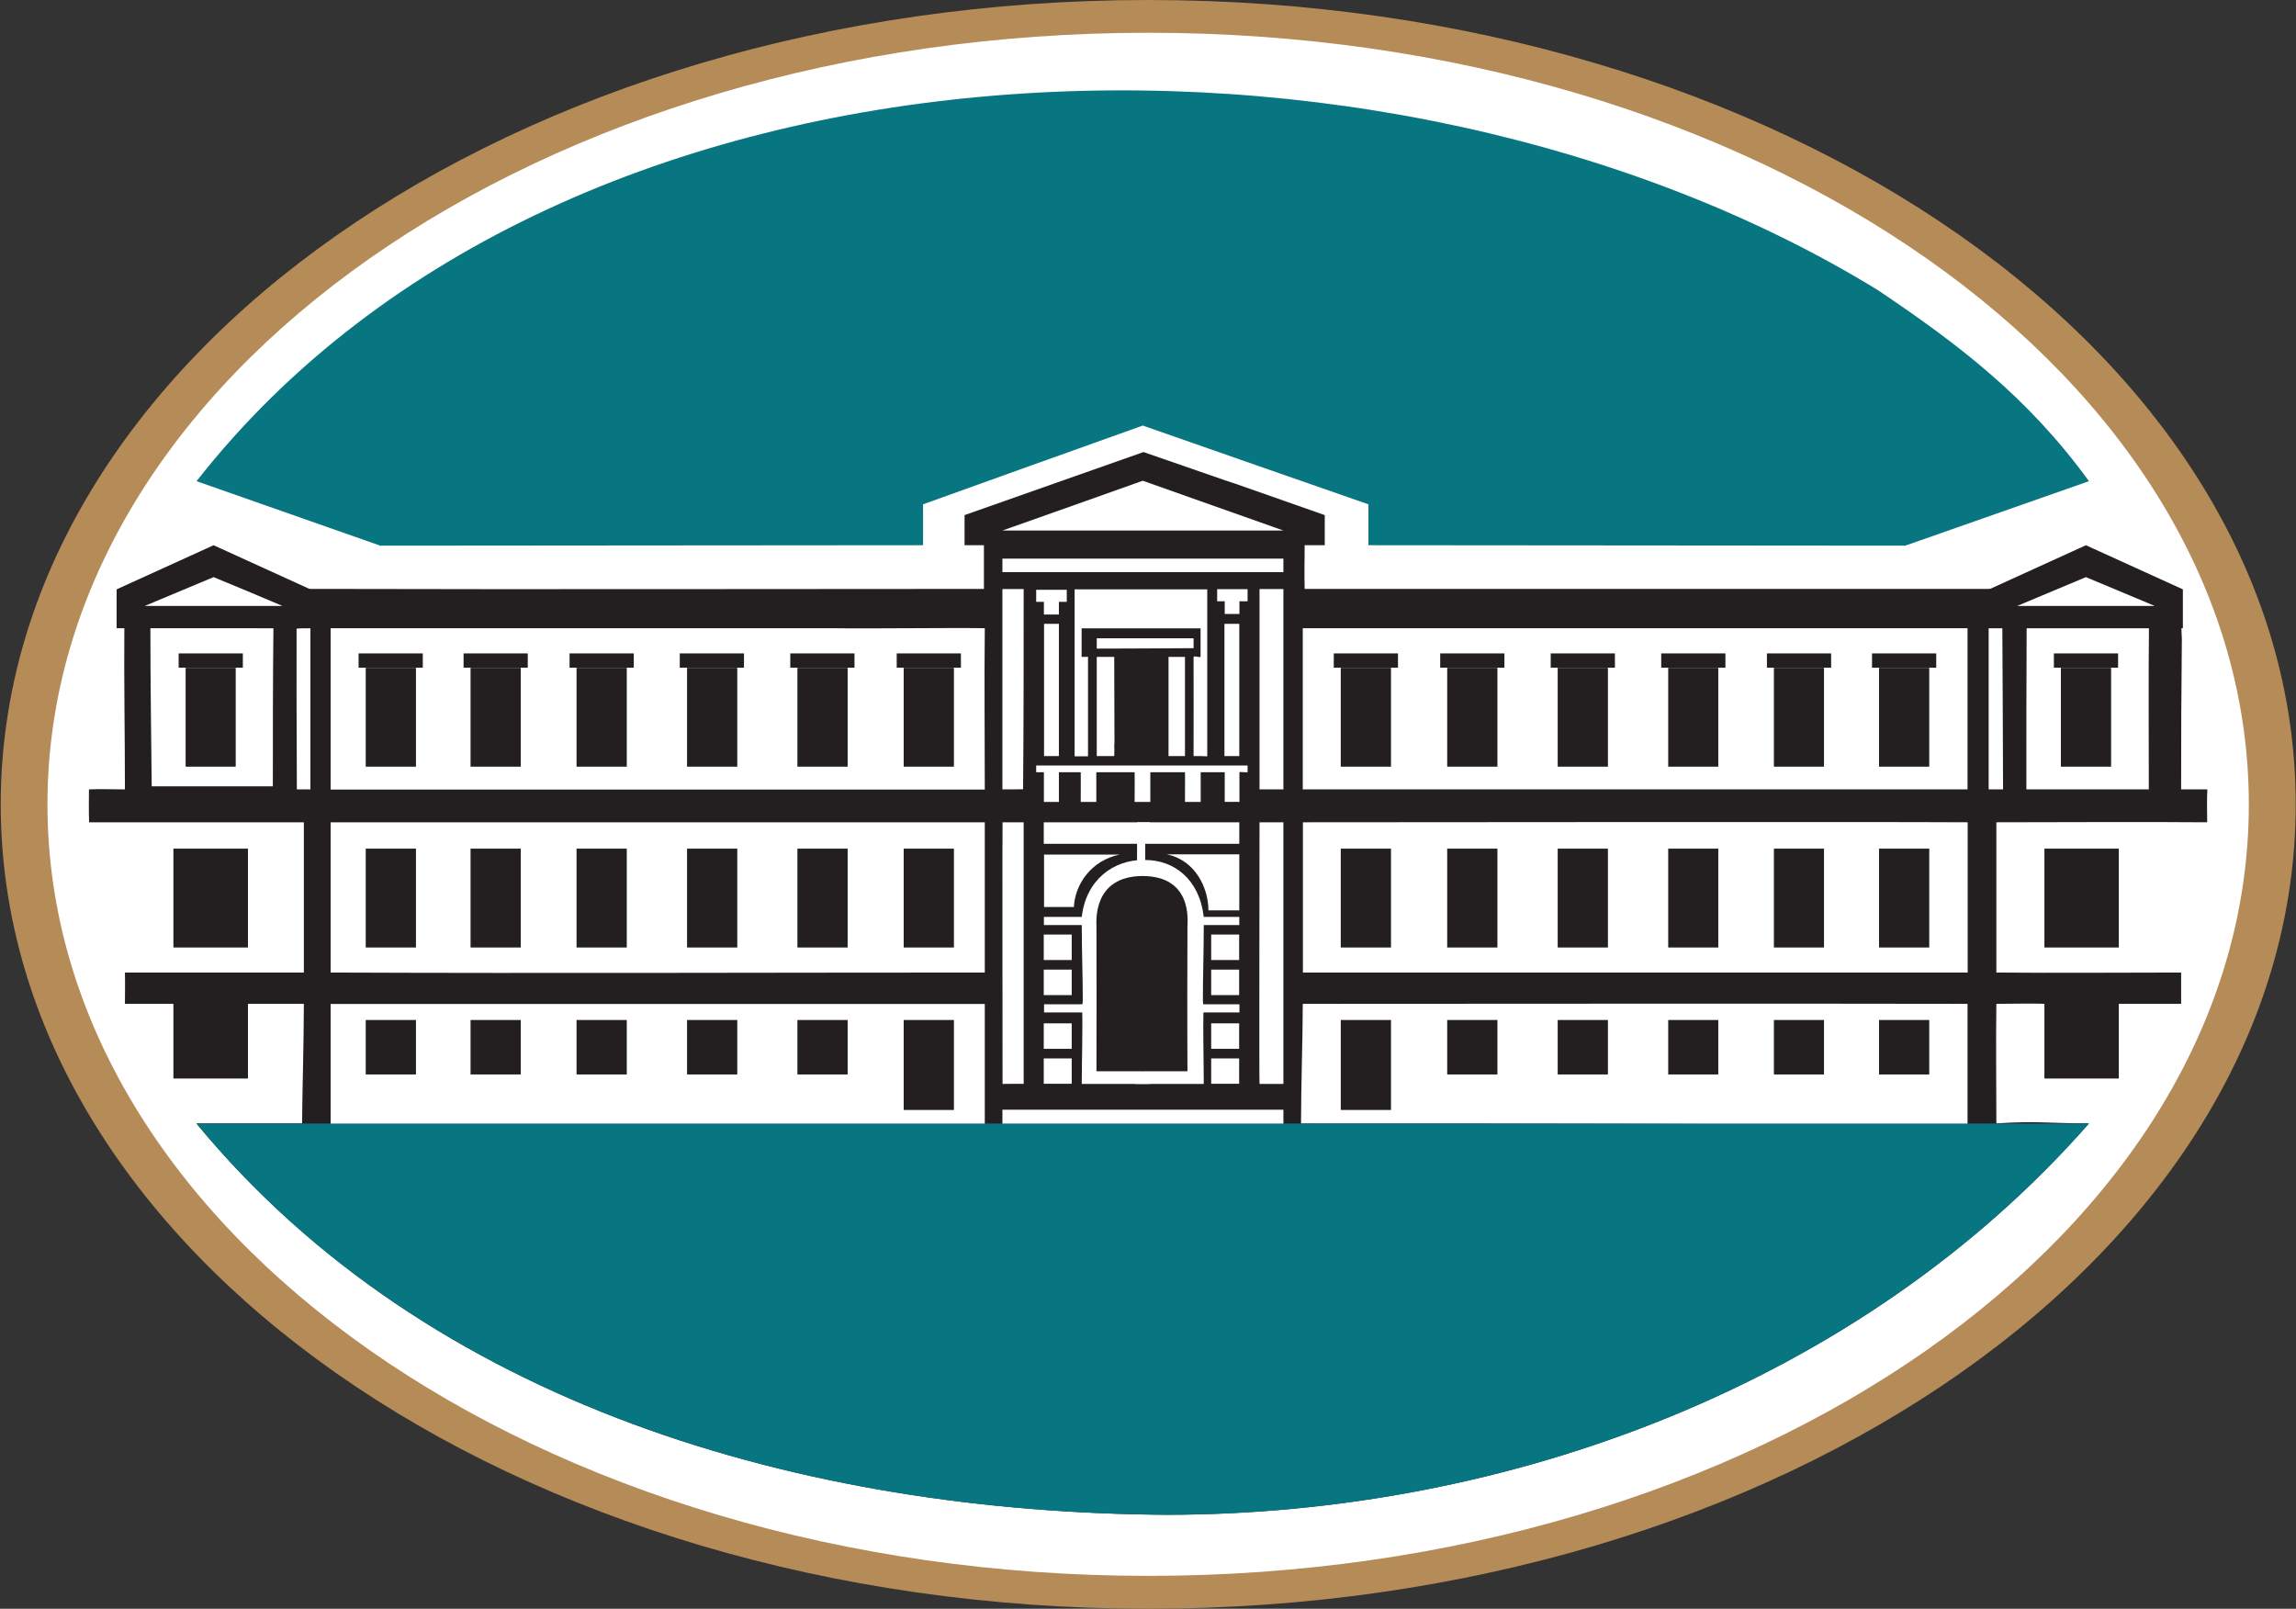 <?xml version="1.0" ?>
<svg xmlns="http://www.w3.org/2000/svg" version="1.2" viewBox="0 0 1577 1105">
	
	
	<rect x="0" y="0" width="1577" height="1105" fill="#333333" stroke="none"/>
	
	
	<title>logo-black (1)-svg</title>
	
	
	<style>
		.s0 { fill: #b58b58 } 
		.s1 { fill: #ffffff } 
		.s2 { fill: #231f20 } 
		.s3 { fill: #087681 } 
	</style>
	
	
	<path id="Layer" fill-rule="evenodd" class="s0" d="m788.6 1105c-435.8 0-788.1-247-788.1-552.5 0-305.5 352.3-552.5 788.1-552.5 435.9 0 788.2 247 788.2 552.5 0 305.5-352.3 552.5-788.2 552.5z"/>
	
	
	<path id="Layer" fill-rule="evenodd" class="s1" d="m788.6 1082.4c-418.1 0-756-236.9-756-529.9 0-293.1 337.9-530 756-530 418.1 0 756 236.9 756 530 0 293-337.9 529.9-756 529.9z"/>
	
	
	<path id="Layer" fill-rule="evenodd" class="s2" d="m801 1040.4c-248.3-1.6-506.1-74.8-666.1-268.8 26.7 0 45.5 0 72.6 0 0-16 1.2-56 1.2-82.1-12.3 0-25.1 0-36.9 0-30.4 0-48.8 0-64.5 0-12.1 0-16.8 0-21.5 0 0-9.2 0.2-12.4 0-21.5 42.7 0 80.2 0 122.9 0 0-22.3 0-27.8 0-103.2-37.1 0-47.8 0-147.5 0-0.3-8.3-0.1-14.8-0.1-22.6 6.9-0.4 17.3 0 24.7 0 0-36.4-0.7-74.8-0.4-110.7 15.8 0 40-21 63.9-27 30.9 0 59.2 0 73.4 0 151.4 0.4 301.4 0 453.1 0 0-11.5 0-20.8 0-30-7.3 0-5.2 0-13.3 0 0-8.7 0-13.5 0-20.7 122.9-43.3 0 0 122.9-43.3 124.5 43.3 0.1-0.5 124.5 43.3 0 7.6 0 12.9 0 20.7-7.3 0 0 0-13.8 0 0 9.2-0.3 19.7 0 30 154.1 0 301 0 460.5 0 14.3 0 133.9 0 141.2 0 0 21.3 0 14.3 0.8 34.6-0.4 35.9-0.5 67.2-0.5 103.1 4.2 0-0.7 0 18 0-0.4 7.8-0.1 14.8-0.1 22.6-49.2-0.4-96.2 0-144.8 0 0 33.8 0 69.4 0 103.2 41.8 0.4 84.7 0 126.9 0v21.5c-8.4 0-21.4 0-28.7 0-40.8 0-42.9 0-63.5 0-12.6-0.4-22.6 0-34.7 0-0.4 26.8 0 54.8 0 82.1 29.8-1.8 33.8 0 63.6 0-157.4 179.3-399.7 268.8-633.8 268.8z"/>
	
	
	<path id="Layer" fill-rule="evenodd" class="s1" d="m893.6 771.7c0-26.1 1.2-59.1 1.2-82.2 152.2 0 305.3-0.3 456.6 0 0 28.3 0 56.7 0 84-158-1.8-292.7-1.8-457.8-1.8z"/>
	
	
	<path id="Layer" fill-rule="evenodd" class="s1" d="m688.5 773.5c0-6.5 0-5.2 0-11.3 62.1 0 127 0 193 0 0 4.3 0 5.3 0 11.3-64.3 0-128.7 0.5-193 0z"/>
	
	
	<path id="Layer" fill-rule="evenodd" class="s1" d="m227.1 773.5c0-27.3 0-57 0-83.9 146 0 296.8 0 449.3 0 0 27.6 0 54.9 0 83.9-149.1 0-299.6 0-449.3 0z"/>
	
	
	<path id="Layer" fill-rule="evenodd" class="s1" d="m865.1 744.5c-0.3 0 0-143 0-179.7h16.4c0 60.2 0 118.7 0 179.7-3.5 0-13.4 0-16.4 0z"/>
	
	
	<path id="Layer" fill-rule="evenodd" class="s1" d="m688.6 564.8c4.6 0 14.5 0 14.5 0 0 60.2 0 124.7 0 179.7-3.2-0.2-6.9 0-14.5 0 0-41.9-0.2-169.6 0-179.7z"/>
	
	
	<path id="Layer" fill-rule="evenodd" class="s1" d="m743 744.5c0-14.9 0.7-37.8 0.3-50.8-0.3-4.2-0.3 1.2 0.4-6.1 0-18.1-0.7-34.1-0.7-52.2-11.2 0-22.1 0-26 0 0-1.8 0-2.2 0-5.6 0 0 13.4 0 26 0 3-26 22.3-39.1 41.9-39.1 0-6.6 0-5.4 0-11.1-17.9 0-56.4 0-68 0 0-5.1 0-9.6 0-14.8 43.7 0 30.4 0 73.1 0 0 7.9-5.1 10.2-5.1 14.8-20.7 0 20.3 0 0 0 0 4.1 0 7 0 11.1 0 43 5.1 113.7 5.1 153.8-28.8 0-17.4 0-47 0z"/>
	
	
	<path id="Layer" fill-rule="evenodd" class="s1" d="m779.9 744.5c0-55 1.1-110 1.1-164.9 1.2-5.3 0 5.7 0-14.8 42.7 0 26.5 0 70.2 0 0 5.2 0 9.7 0 14.8-11.6 0-46.6 0-64.6 0 0 5.7 0 4.5 0 11.1 19.7 0 37.2 13.1 40.2 39.1 12.7 0 24.4 0 24.4 0 0 3.4 0 3.8 0 5.6-3.9 0-13.2 0-24.4 0 0 18.1-0.6 34.1-0.6 52.2 0.6 7.3 0.6 1.9 0.4 6.1-0.4 13 0.2 35.9 0.2 50.8-29.5 0-18 0-46.9 0z"/>
	
	
	<path id="Layer" fill-rule="evenodd" class="s2" d="m753.1 735.8c-0.1-7 0.2-20.1 0-99.4 0-3.6-2.7-34.7 32-34.7 1 58.7 0 103 0 134.1-22.9 0-6.1 0-32 0z"/>
	
	
	<path id="Layer" fill-rule="evenodd" class="s2" d="m784.6 735.8c0-31.1-1.1-75.4 0-134.1 34.7 0 31 31.1 31 34.7-0.3 79.3 0.1 92.4 0 99.4-25.9 0-8.1 0-31 0z"/>
	
	
	<path id="Layer" fill-rule="evenodd" class="s1" d="m1292.1 668c-130.1 0-264 0-397.2 0 0-22.5 0-82 0-103.2 33.4 0 398.4-0.4 456.6 0 0 34.2 0 69.2 0 103.2-19.5 0-39.4 0-59.4 0z"/>
	
	
	<path id="Layer" fill-rule="evenodd" class="s1" d="m227.1 668c0-30.3 0-81.7 0-103.2 254.9 0 117.1 0 449.3 0 0 39.9 0 66.7 0 103.2-149.9 0-299.4 0.6-449.3 0z"/>
	
	
	<path id="Layer" fill-rule="evenodd" class="s1" d="m717.1 623c0-15.6 0-18.2 0-36 21.2 0 32.4 0 51.9 0-19.4 3.9-30.7 20.4-31.4 36-3.9 0-14.3 0-20.5 0z"/>
	
	
	<path id="Layer" fill-rule="evenodd" class="s1" d="m830 625.3c0-15.5-9.1-34.6-28.7-38.5 19.4 0 28.7 0 49.9 0 0 17.9 0 23 0 38.5-6.4 0-17.3 0-21.2 0z"/>
	
	
	<path id="Layer" fill-rule="evenodd" class="s1" d="m813.9 550.8c0.1-15.5 0-9.3 0-21.2 2.9 0 3.9 0 10.8 0 0 6.6 0 14.6 0 21.2-9.2 0-1.5 0-10.8 0z"/>
	
	
	<path id="Layer" fill-rule="evenodd" class="s1" d="m779.3 550.8c0.2-15.7 0-9.3 0-21.4 3 0 3.9 0 10.8 0 0 6.6 0 14.8 0 21.4-9.1 0-1.4 0-10.8 0z"/>
	
	
	<path id="Layer" fill-rule="evenodd" class="s1" d="m742.3 550.8c0.1-15.4 0-9.2 0-21 2.9 0 3.9 0 10.7 0 0 6.5 0 14.5 0 21-9.1 0-1.4 0-10.7 0z"/>
	
	
	<path id="Layer" fill-rule="evenodd" class="s1" d="m841.2 550.8c0-8.5 0-13.2 0-20.4-52.9 0-70.3 0-113.9 0 0 11.9 0 11.9 0 20.4-3 0-7.7 0-10.3 0 0-8.5 0-8.5 0-20.4h-5.3c0-1.3 0-4.6 0-4.6 46.3 0 98.1 0 145.2 0 0 0.4 0 4.6 0 4.6-1.3 0.3-4.7-0.4-5.6 0 0 6.4 0 13.4 0 20.4-10.1-0.1-4.5 0-10.1 0z"/>
	
	
	<path id="Layer" fill-rule="evenodd" class="s1" d="m1391.8 542.2c0-36.4 0-74.8 0.2-110.7 27.9 0 56 0 84 0-0.4 35.9-0.1 74.3-0.1 110.7-28.1 0-56.1 0-84.1 0z"/>
	
	
	<path id="Layer" fill-rule="evenodd" class="s1" d="m1241.7 542.2c-114.2 0-231.2 0-346.9 0 0-35.8 0-75.2 0-110.7 263.2 0 397.1 0 456.6 0 0 6.3 0 43.9 0 110.7-36.2 0-73.4 0-109.7 0z"/>
	
	
	<path id="Layer" fill-rule="evenodd" class="s1" d="m1365.9 542.2c0-36.4 0-74.8 0-110.7 5.1 0 5.1 0 9.4 0 0.5 110.7 0.1 0 0.5 110.7-3.9 0-6 0-9.9 0z"/>
	
	
	<path id="Layer" fill-rule="evenodd" class="s1" d="m874.7 542.2c-1.3 0-8.9 0-9.6 0 0-42.3 0-77.5 0-137.6 0 0 9.6 0 16.4 0 0 43.2 0 86.5 0 137.6-3 0-3.8 0-6.8 0z"/>
	
	
	<path id="Layer" fill-rule="evenodd" class="s1" d="m227.1 542.3c0-44.3 0-71.4 0-110.8 182.4 0 164.6 0 345.7 0 24.2 0.4 79-0.4 103.6 0-0.4 35.9 0 74.4 0 110.8q-224.7 0-449.3 0z"/>
	
	
	<path id="Layer" fill-rule="evenodd" class="s1" d="m688.5 542.2c0-33.9 0-110.7 0-137.6 4.7 0 7.3 0 14.6 0 0 43.2 0 94.2-0.4 137.5-3.9 0.1-10.3 0.1-14.2 0.1z"/>
	
	
	<path id="Layer" fill-rule="evenodd" class="s1" d="m104.2 540.1c-0.4-36.4-0.9-72.7-0.9-108.7 33.8 0.1 65.9 0.1 84.5 0.1-0.4 36.4-0.4 71.8-0.4 108.6-28.1 0-55.6 0-83.2 0z"/>
	
	
	<path id="Layer" fill-rule="evenodd" class="s1" d="m203.9 542.2c-0.3-54.1-0.2-80.1-0.2-110.4 3.9-0.4 5.6-0.3 9.5-0.3 0 49.7 0 65.3 0 110.7-3.4 0-6 0-9.3 0z"/>
	
	
	<path id="Layer" fill-rule="evenodd" class="s1" d="m851.2 519.3c0 0-7.6 0-10.2 0 0-29.1 0-62.1 0-90.8 3.9 0 5.9 0 10.2 0 0 79.7 0 34.7 0 90.8z"/>
	
	
	<path id="Layer" fill-rule="evenodd" class="s1" d="m765.3 519.3c0 0-10.3 0-12 0 0-20.7 0-47.2 0-68.1 3 0 9 0 12 0 0 20.7 0.2 46.5 0.2 67.7 0.2 0.2-0.2-20.4-0.2 0.4z"/>
	
	
	<path id="Layer" fill-rule="evenodd" class="s1" d="m802.6 519.3c0-18 0-51.1 0-68.1 5.9 0 5.2 0 11.3 0 0 32.5 0 42.6 0 68.1-3.1 0-7.5 0-11.3 0z"/>
	
	
	<path id="Layer" fill-rule="evenodd" class="s1" d="m819.8 519.3c0-25 0.1-43.9 0-68.1 0.9-0.9 3.5 0.4 4.8 0 0-5.2 0-14.9 0-19.6-26.3 0-55.8 0-81.7 0 0 7.3 0 14.4 0 19.6 0.9 0 4.4 0 4.4-0.1 0 20.7 0 47.5 0 68.4-4.3 0-5.1 0-9.2 0 0-37.7 0-79.6 0-114.7 23.3 0 63.6 0 91.1 0 0 12.7 0 113.4 0 114.7-3.8-0.2-5.2-0.2-9.4-0.2z"/>
	
	
	<path id="Layer" fill-rule="evenodd" class="s1" d="m717.1 519.3c0-50.1 0-58.4 0-90.8 11.3 0-1.2 0 10.2 0 0 28.7 0 58.6 0 90.8-4.4 0-10.2 0-10.2 0z"/>
	
	
	<path id="Layer" fill-rule="evenodd" class="s1" d="m753.3 445.5c0-1.9 0-5.4 0-7.1 22 0 44.1 0 66.5 0 0 0.9 0 4 0 6.8-66.5 0.4 0 0-66.5 0.3z"/>
	
	
	<path id="Layer" fill-rule="evenodd" class="s1" d="m841.2 421.7c0-3.4 0-5.4 0-8.7-4.2 0-1.2 0-5.2 0 0-6 0-3.4 0-8.3 8.3 0 12.7 0 20.9 0 0 2.3 0 8.3 0 8.3-2.5 0-1.8 0-5.6 0 0 3.3 0 4.4 0 8.7-2.2 0-8.4 0-10.1 0z"/>
	
	
	<path id="Layer" fill-rule="evenodd" class="s1" d="m717 422.1c0-8.7 0 0 0-8.7 0 0-4.5 0-5.3 0 0-8.7 0 0 0-8.3 5.3 0 11.5 0 21 0 0 1.9 0 6 0 8.3-2.3 0-4.3 0-5.4 0 0 2.3 0-0.7 0 8.7-2.2 0-8.6 0-10.3 0z"/>
	
	
	<path id="Layer" fill-rule="evenodd" class="s1" d="m688.5 393c0-9.3 0 0 0-9.3 64.8 0 108.9 0 193 0 0 9.3 0 0 0 9.3-65.6 0-127.4 0-193 0z"/>
	
	
	<path id="Layer" fill-rule="evenodd" class="s3" d="m1308.6 374.8c-32.2 0-312.9-0.3-368.7-0.3 0-8.7 0-18 0-28.1-155-54 0 0-155-54.1-150.9 54.1 0-0.2-150.9 54.1 0.1 14.5 0 22.9 0 28.1-123.7 0-247.5 0.3-372.8 0.3-126.2-44.3 0 0-126.2-44.3 254.8-325.2 819.6-337.2 1155-131.1 54.7 36.8 102.6 73 144.8 131.1-126.2 44.3 0 0-126.2 44.3z"/>
	
	
	<path id="Layer" fill-rule="evenodd" class="s1" d="m688.5 364.4c96.4-34.2 0 0.1 96.4-34.2 96.6 34.2 0 0 96.6 34.2-39.8 0-152 0-193 0z"/>
	
	
	<path id="Layer" class="s1" d="m851.1 659.4h-19.2v-17.5h19.2z"/>
	
	
	<path id="Layer" class="s1" d="m736.1 659.4h-19.2v-17.5h19.2z"/>
	
	
	<path id="Layer" class="s1" d="m851.1 720.4h-19.2v-17.5h19.2z"/>
	
	
	<path id="Layer" class="s1" d="m736.1 720.4h-19.2v-17.5h19.2z"/>
	
	
	<path id="Layer" class="s1" d="m851.1 683.5h-19.2v-17.5h19.2z"/>
	
	
	<path id="Layer" class="s1" d="m736.1 683.5h-19.2v-17.5h19.2z"/>
	
	
	<path id="Layer" class="s1" d="m851.1 744.4h-19.2v-17.4h19.2z"/>
	
	
	<path id="Layer" class="s1" d="m736.1 744.4h-19.2v-17.4h19.2z"/>
	
	
	<path id="Layer" class="s1" d="m747.5 695.4h-30.4v-5.6h30.4z"/>
	
	
	<path id="Layer" class="s1" d="m851.3 695.4h-30.5v-5.6h30.5z"/>
	
	
	<path id="Layer" class="s2" d="m251.2 458.7h34.5v67.9h-34.5z"/>
	
	
	<path id="Layer" class="s2" d="m127.5 458.7h34.4v67.9h-34.4z"/>
	
	
	<path id="Layer" class="s2" d="m1290.6 458.7h34.5v67.9h-34.5z"/>
	
	
	<path id="Layer" class="s2" d="m1415.5 458.7h34.5v67.9h-34.5z"/>
	
	
	<path id="Layer" class="s2" d="m251.2 582.9h34.5v67.9h-34.5z"/>
	
	
	<path id="Layer" class="s2" d="m119.1 582.9h51.2v67.9h-51.2z"/>
	
	
	<path id="Layer" class="s2" d="m1404.2 582.9h51.1v67.9h-51.1z"/>
	
	
	<path id="Layer" class="s2" d="m119.1 684.5h51.2v56.3h-51.2z"/>
	
	
	<path id="Layer" class="s2" d="m1404.2 684.5h51.1v56.3h-51.1z"/>
	
	
	<path id="Layer" class="s2" d="m1290.6 582.9h34.5v67.9h-34.5z"/>
	
	
	<path id="Layer" class="s2" d="m285.7 738h-34.5v-37.4h34.5z"/>
	
	
	<path id="Layer" class="s2" d="m1325.1 738h-34.5v-37.4h34.5z"/>
	
	
	<path id="Layer" class="s2" d="m290.4 458.6h-44.1v-9.8h44.1z"/>
	
	
	<path id="Layer" class="s2" d="m166.8 458.6h-44.1v-9.8h44.1z"/>
	
	
	<path id="Layer" class="s2" d="m1329.9 458.6h-44.1v-9.8h44.1z"/>
	
	
	<path id="Layer" class="s2" d="m1454.8 458.6h-44.1v-9.8h44.1z"/>
	
	
	<path id="Layer" class="s2" d="m323.2 458.7h34.5v67.9h-34.5z"/>
	
	
	<path id="Layer" class="s2" d="m1218.4 458.7h34.4v67.9h-34.4z"/>
	
	
	<path id="Layer" class="s2" d="m323.2 582.9h34.5v67.9h-34.5z"/>
	
	
	<path id="Layer" class="s2" d="m1218.4 582.9h34.4v67.9h-34.4z"/>
	
	
	<path id="Layer" class="s2" d="m357.7 738h-34.5v-37.4h34.5z"/>
	
	
	<path id="Layer" class="s2" d="m1252.8 738h-34.4v-37.4h34.4z"/>
	
	
	<path id="Layer" class="s2" d="m362.5 458.6h-44.1v-9.8h44.1z"/>
	
	
	<path id="Layer" class="s2" d="m1257.7 458.6h-44.1v-9.8h44.1z"/>
	
	
	<path id="Layer" class="s2" d="m396 458.7h34.5v67.9h-34.5z"/>
	
	
	<path id="Layer" class="s2" d="m1145.8 458.7h34.4v67.9h-34.4z"/>
	
	
	<path id="Layer" class="s2" d="m396 582.9h34.5v67.9h-34.5z"/>
	
	
	<path id="Layer" class="s2" d="m1145.8 582.9h34.4v67.9h-34.4z"/>
	
	
	<path id="Layer" class="s2" d="m430.5 738h-34.5v-37.4h34.5z"/>
	
	
	<path id="Layer" class="s2" d="m1180.2 738h-34.4v-37.4h34.4z"/>
	
	
	<path id="Layer" class="s2" d="m435.3 458.6h-44.1v-9.8h44.1z"/>
	
	
	<path id="Layer" class="s2" d="m1185.1 458.6h-44.1v-9.8h44.1z"/>
	
	
	<path id="Layer" class="s2" d="m471.9 458.7h34.5v67.9h-34.5z"/>
	
	
	<path id="Layer" class="s2" d="m1069.9 458.7h34.5v67.9h-34.5z"/>
	
	
	<path id="Layer" class="s2" d="m471.9 582.9h34.5v67.9h-34.5z"/>
	
	
	<path id="Layer" class="s2" d="m1069.9 582.9h34.5v67.9h-34.5z"/>
	
	
	<path id="Layer" class="s2" d="m506.4 738h-34.5v-37.4h34.5z"/>
	
	
	<path id="Layer" class="s2" d="m1104.4 738h-34.5v-37.4h34.5z"/>
	
	
	<path id="Layer" class="s2" d="m511 458.6h-44.1v-9.8h44.1z"/>
	
	
	<path id="Layer" class="s2" d="m1109.2 458.6h-44.1v-9.8h44.1z"/>
	
	
	<path id="Layer" class="s2" d="m547.7 458.7h34.5v67.9h-34.5z"/>
	
	
	<path id="Layer" class="s2" d="m994 458.7h34.5v67.9h-34.5z"/>
	
	
	<path id="Layer" class="s2" d="m547.7 582.9h34.5v67.9h-34.5z"/>
	
	
	<path id="Layer" class="s2" d="m994 582.9h34.5v67.9h-34.5z"/>
	
	
	<path id="Layer" class="s2" d="m582.2 738h-34.5v-37.4h34.5z"/>
	
	
	<path id="Layer" class="s2" d="m1028.5 738h-34.5v-37.4h34.5z"/>
	
	
	<path id="Layer" class="s2" d="m586.9 458.6h-44.1v-9.8h44.1z"/>
	
	
	<path id="Layer" class="s2" d="m1033.3 458.6h-44.1v-9.8h44.1z"/>
	
	
	<path id="Layer" class="s2" d="m620.7 458.7h34.5v67.9h-34.5z"/>
	
	
	<path id="Layer" class="s2" d="m920.9 458.7h34.5v67.9h-34.5z"/>
	
	
	<path id="Layer" class="s2" d="m620.7 582.9h34.5v67.9h-34.5z"/>
	
	
	<path id="Layer" class="s2" d="m920.9 582.9h34.5v67.9h-34.5z"/>
	
	
	<path id="Layer" class="s2" d="m655.2 762.4h-34.5v-61.8h34.5z"/>
	
	
	<path id="Layer" class="s2" d="m955.4 762.4h-34.5v-61.8h34.5z"/>
	
	
	<path id="Layer" class="s2" d="m660 458.6h-44.1v-9.8h44.1z"/>
	
	
	<path id="Layer" class="s2" d="m960.2 458.6h-44.1v-9.8h44.1z"/>
	
	
	<path id="Layer" fill-rule="evenodd" class="s2" d="m146.7 374.5l66.5 30.3v26.7h-133.1v-26.7z"/>
	
	
	<path id="Layer" fill-rule="evenodd" class="s1" d="m146.7 396.4l23.6 9.8 23.7 10h-94.6z"/>
	
	
	<path id="Layer" fill-rule="evenodd" class="s2" d="m1432.7 374.5l66.6 30.3v26.7h-133.1v-26.7z"/>
	
	
	<path id="Layer" fill-rule="evenodd" class="s1" d="m1432.7 396.4l47.3 19.8h-94.5z"/>
	
	
	<path id="Layer" fill-rule="evenodd" class="s3" d="m801 1040.5c-248.3-1.7-506.1-74.9-666.1-268.8 26.7 0 45.5 0 72.6 0h1227.3c-157.4 179.2-399.7 268.8-633.8 268.8z"/>
	

</svg>

